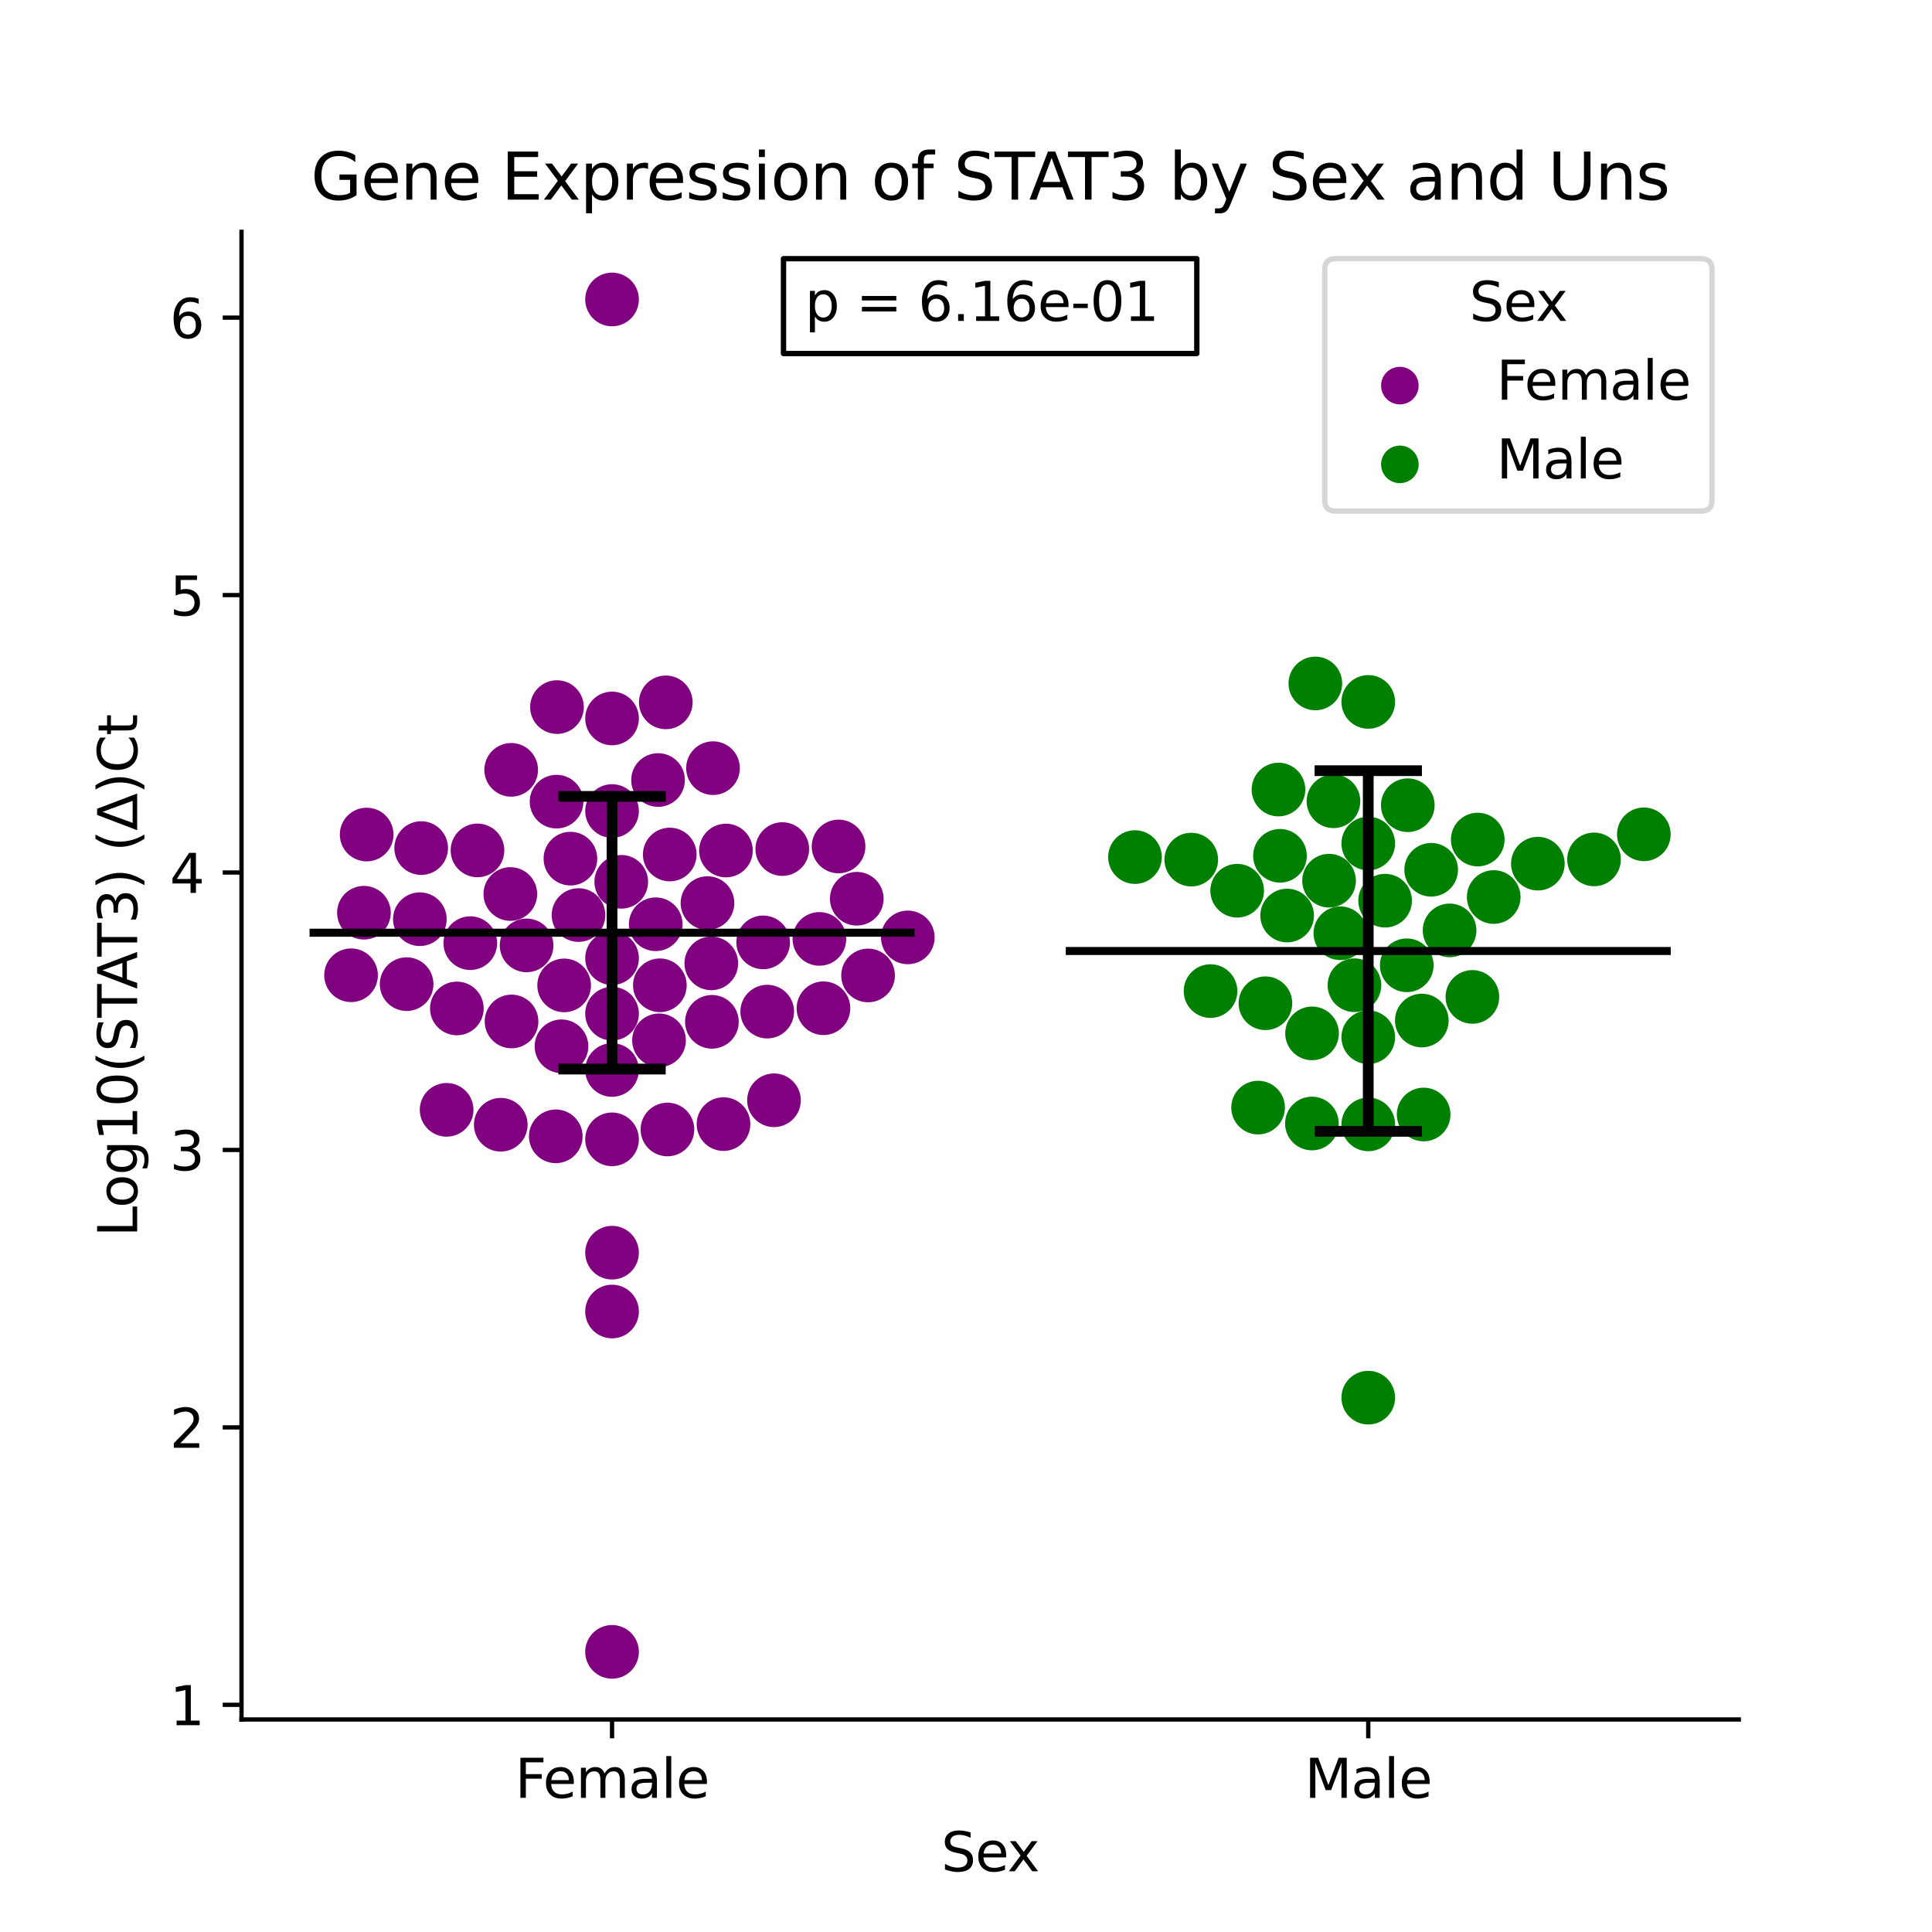 <?xml version="1.0" encoding="utf-8" standalone="no"?>
<!DOCTYPE svg PUBLIC "-//W3C//DTD SVG 1.1//EN"
  "http://www.w3.org/Graphics/SVG/1.1/DTD/svg11.dtd">
<svg xmlns:xlink="http://www.w3.org/1999/xlink" width="360pt" height="360pt" viewBox="0 0 360 360" xmlns="http://www.w3.org/2000/svg" version="1.1">
 <defs>
  <style type="text/css">*{stroke-linejoin: round; stroke-linecap: butt}</style>
 </defs>
 <g id="figure_1">
  <g id="patch_1">
   <path d="M 0 360 
L 360 360 
L 360 0 
L 0 0 
z
" style="fill: #ffffff"/>
  </g>
  <g id="axes_1">
   <g id="patch_2">
    <path d="M 45 320.4 
L 324 320.4 
L 324 43.2 
L 45 43.2 
z
" style="fill: #ffffff"/>
   </g>
   <g id="PathCollection_1">
    <defs>
     <path id="C0_0_5ee979aeec" d="M 0 5 
C 1.326 5 2.598 4.473 3.536 3.536 
C 4.473 2.598 5 1.326 5 -0 
C 5 -1.326 4.473 -2.598 3.536 -3.536 
C 2.598 -4.473 1.326 -5 0 -5 
C -1.326 -5 -2.598 -4.473 -3.536 -3.536 
C -4.473 -2.598 -5 -1.326 -5 0 
C -5 1.326 -4.473 2.598 -3.536 3.536 
C -2.598 4.473 -1.326 5 0 5 
z
"/>
    </defs>
    <g clip-path="url(#p17744380ab)">
     <use xlink:href="#C0_0_5ee979aeec" x="103.784" y="131.754" style="fill: #800080"/>
    </g>
    <g clip-path="url(#p17744380ab)">
     <use xlink:href="#C0_0_5ee979aeec" x="88.97" y="158.461" style="fill: #800080"/>
    </g>
    <g clip-path="url(#p17744380ab)">
     <use xlink:href="#C0_0_5ee979aeec" x="78.235" y="171.281" style="fill: #800080"/>
    </g>
    <g clip-path="url(#p17744380ab)">
     <use xlink:href="#C0_0_5ee979aeec" x="132.654" y="190.403" style="fill: #800080"/>
    </g>
    <g clip-path="url(#p17744380ab)">
     <use xlink:href="#C0_0_5ee979aeec" x="159.645" y="167.467" style="fill: #800080"/>
    </g>
    <g clip-path="url(#p17744380ab)">
     <use xlink:href="#C0_0_5ee979aeec" x="124.799" y="159.226" style="fill: #800080"/>
    </g>
    <g clip-path="url(#p17744380ab)">
     <use xlink:href="#C0_0_5ee979aeec" x="156.254" y="157.726" style="fill: #800080"/>
    </g>
    <g clip-path="url(#p17744380ab)">
     <use xlink:href="#C0_0_5ee979aeec" x="98.123" y="176.16" style="fill: #800080"/>
    </g>
    <g clip-path="url(#p17744380ab)">
     <use xlink:href="#C0_0_5ee979aeec" x="134.814" y="209.462" style="fill: #800080"/>
    </g>
    <g clip-path="url(#p17744380ab)">
     <use xlink:href="#C0_0_5ee979aeec" x="122.182" y="172.222" style="fill: #800080"/>
    </g>
    <g clip-path="url(#p17744380ab)">
     <use xlink:href="#C0_0_5ee979aeec" x="95.092" y="166.586" style="fill: #800080"/>
    </g>
    <g clip-path="url(#p17744380ab)">
     <use xlink:href="#C0_0_5ee979aeec" x="114.045" y="199.377" style="fill: #800080"/>
    </g>
    <g clip-path="url(#p17744380ab)">
     <use xlink:href="#C0_0_5ee979aeec" x="153.441" y="187.873" style="fill: #800080"/>
    </g>
    <g clip-path="url(#p17744380ab)">
     <use xlink:href="#C0_0_5ee979aeec" x="114.045" y="244.383" style="fill: #800080"/>
    </g>
    <g clip-path="url(#p17744380ab)">
     <use xlink:href="#C0_0_5ee979aeec" x="161.752" y="181.762" style="fill: #800080"/>
    </g>
    <g clip-path="url(#p17744380ab)">
     <use xlink:href="#C0_0_5ee979aeec" x="68.32" y="155.504" style="fill: #800080"/>
    </g>
    <g clip-path="url(#p17744380ab)">
     <use xlink:href="#C0_0_5ee979aeec" x="132.54" y="179.507" style="fill: #800080"/>
    </g>
    <g clip-path="url(#p17744380ab)">
     <use xlink:href="#C0_0_5ee979aeec" x="142.962" y="188.5" style="fill: #800080"/>
    </g>
    <g clip-path="url(#p17744380ab)">
     <use xlink:href="#C0_0_5ee979aeec" x="67.812" y="170.073" style="fill: #800080"/>
    </g>
    <g clip-path="url(#p17744380ab)">
     <use xlink:href="#C0_0_5ee979aeec" x="115.759" y="164.312" style="fill: #800080"/>
    </g>
    <g clip-path="url(#p17744380ab)">
     <use xlink:href="#C0_0_5ee979aeec" x="104.624" y="194.962" style="fill: #800080"/>
    </g>
    <g clip-path="url(#p17744380ab)">
     <use xlink:href="#C0_0_5ee979aeec" x="105.119" y="183.617" style="fill: #800080"/>
    </g>
    <g clip-path="url(#p17744380ab)">
     <use xlink:href="#C0_0_5ee979aeec" x="114.045" y="188.882" style="fill: #800080"/>
    </g>
    <g clip-path="url(#p17744380ab)">
     <use xlink:href="#C0_0_5ee979aeec" x="103.706" y="149.377" style="fill: #800080"/>
    </g>
    <g clip-path="url(#p17744380ab)">
     <use xlink:href="#C0_0_5ee979aeec" x="124.063" y="130.875" style="fill: #800080"/>
    </g>
    <g clip-path="url(#p17744380ab)">
     <use xlink:href="#C0_0_5ee979aeec" x="78.48" y="158.028" style="fill: #800080"/>
    </g>
    <g clip-path="url(#p17744380ab)">
     <use xlink:href="#C0_0_5ee979aeec" x="131.83" y="168.275" style="fill: #800080"/>
    </g>
    <g clip-path="url(#p17744380ab)">
     <use xlink:href="#C0_0_5ee979aeec" x="65.413" y="181.726" style="fill: #800080"/>
    </g>
    <g clip-path="url(#p17744380ab)">
     <use xlink:href="#C0_0_5ee979aeec" x="114.045" y="151.121" style="fill: #800080"/>
    </g>
    <g clip-path="url(#p17744380ab)">
     <use xlink:href="#C0_0_5ee979aeec" x="145.767" y="158.212" style="fill: #800080"/>
    </g>
    <g clip-path="url(#p17744380ab)">
     <use xlink:href="#C0_0_5ee979aeec" x="114.045" y="55.8" style="fill: #800080"/>
    </g>
    <g clip-path="url(#p17744380ab)">
     <use xlink:href="#C0_0_5ee979aeec" x="152.683" y="174.953" style="fill: #800080"/>
    </g>
    <g clip-path="url(#p17744380ab)">
     <use xlink:href="#C0_0_5ee979aeec" x="85.13" y="187.909" style="fill: #800080"/>
    </g>
    <g clip-path="url(#p17744380ab)">
     <use xlink:href="#C0_0_5ee979aeec" x="169.158" y="174.673" style="fill: #800080"/>
    </g>
    <g clip-path="url(#p17744380ab)">
     <use xlink:href="#C0_0_5ee979aeec" x="122.957" y="183.594" style="fill: #800080"/>
    </g>
    <g clip-path="url(#p17744380ab)">
     <use xlink:href="#C0_0_5ee979aeec" x="114.045" y="233.421" style="fill: #800080"/>
    </g>
    <g clip-path="url(#p17744380ab)">
     <use xlink:href="#C0_0_5ee979aeec" x="144.221" y="205.019" style="fill: #800080"/>
    </g>
    <g clip-path="url(#p17744380ab)">
     <use xlink:href="#C0_0_5ee979aeec" x="114.045" y="178.543" style="fill: #800080"/>
    </g>
    <g clip-path="url(#p17744380ab)">
     <use xlink:href="#C0_0_5ee979aeec" x="107.796" y="170.507" style="fill: #800080"/>
    </g>
    <g clip-path="url(#p17744380ab)">
     <use xlink:href="#C0_0_5ee979aeec" x="87.632" y="175.744" style="fill: #800080"/>
    </g>
    <g clip-path="url(#p17744380ab)">
     <use xlink:href="#C0_0_5ee979aeec" x="124.367" y="210.464" style="fill: #800080"/>
    </g>
    <g clip-path="url(#p17744380ab)">
     <use xlink:href="#C0_0_5ee979aeec" x="114.045" y="307.8" style="fill: #800080"/>
    </g>
    <g clip-path="url(#p17744380ab)">
     <use xlink:href="#C0_0_5ee979aeec" x="122.798" y="193.854" style="fill: #800080"/>
    </g>
    <g clip-path="url(#p17744380ab)">
     <use xlink:href="#C0_0_5ee979aeec" x="114.045" y="133.873" style="fill: #800080"/>
    </g>
    <g clip-path="url(#p17744380ab)">
     <use xlink:href="#C0_0_5ee979aeec" x="75.768" y="183.381" style="fill: #800080"/>
    </g>
    <g clip-path="url(#p17744380ab)">
     <use xlink:href="#C0_0_5ee979aeec" x="83.222" y="206.803" style="fill: #800080"/>
    </g>
    <g clip-path="url(#p17744380ab)">
     <use xlink:href="#C0_0_5ee979aeec" x="103.562" y="211.739" style="fill: #800080"/>
    </g>
    <g clip-path="url(#p17744380ab)">
     <use xlink:href="#C0_0_5ee979aeec" x="93.31" y="209.577" style="fill: #800080"/>
    </g>
    <g clip-path="url(#p17744380ab)">
     <use xlink:href="#C0_0_5ee979aeec" x="114.045" y="212.299" style="fill: #800080"/>
    </g>
    <g clip-path="url(#p17744380ab)">
     <use xlink:href="#C0_0_5ee979aeec" x="135.27" y="158.484" style="fill: #800080"/>
    </g>
    <g clip-path="url(#p17744380ab)">
     <use xlink:href="#C0_0_5ee979aeec" x="95.316" y="190.335" style="fill: #800080"/>
    </g>
    <g clip-path="url(#p17744380ab)">
     <use xlink:href="#C0_0_5ee979aeec" x="132.858" y="143.134" style="fill: #800080"/>
    </g>
    <g clip-path="url(#p17744380ab)">
     <use xlink:href="#C0_0_5ee979aeec" x="95.25" y="143.449" style="fill: #800080"/>
    </g>
    <g clip-path="url(#p17744380ab)">
     <use xlink:href="#C0_0_5ee979aeec" x="142.205" y="175.599" style="fill: #800080"/>
    </g>
    <g clip-path="url(#p17744380ab)">
     <use xlink:href="#C0_0_5ee979aeec" x="106.289" y="159.993" style="fill: #800080"/>
    </g>
    <g clip-path="url(#p17744380ab)">
     <use xlink:href="#C0_0_5ee979aeec" x="122.619" y="145.347" style="fill: #800080"/>
    </g>
   </g>
   <g id="PathCollection_2">
    <defs>
     <path id="C1_0_ee50f54c33" d="M 0 5 
C 1.326 5 2.598 4.473 3.536 3.536 
C 4.473 2.598 5 1.326 5 -0 
C 5 -1.326 4.473 -2.598 3.536 -3.536 
C 2.598 -4.473 1.326 -5 0 -5 
C -1.326 -5 -2.598 -4.473 -3.536 -3.536 
C -4.473 -2.598 -5 -1.326 -5 0 
C -5 1.326 -4.473 2.598 -3.536 3.536 
C -2.598 4.473 -1.326 5 0 5 
z
"/>
    </defs>
    <g clip-path="url(#p17744380ab)">
     <use xlink:href="#C1_0_ee50f54c33" x="238.226" y="147.12" style="fill: #008000"/>
    </g>
    <g clip-path="url(#p17744380ab)">
     <use xlink:href="#C1_0_ee50f54c33" x="266.678" y="162.069" style="fill: #008000"/>
    </g>
    <g clip-path="url(#p17744380ab)">
     <use xlink:href="#C1_0_ee50f54c33" x="225.565" y="184.675" style="fill: #008000"/>
    </g>
    <g clip-path="url(#p17744380ab)">
     <use xlink:href="#C1_0_ee50f54c33" x="254.955" y="260.432" style="fill: #008000"/>
    </g>
    <g clip-path="url(#p17744380ab)">
     <use xlink:href="#C1_0_ee50f54c33" x="264.932" y="190.161" style="fill: #008000"/>
    </g>
    <g clip-path="url(#p17744380ab)">
     <use xlink:href="#C1_0_ee50f54c33" x="297.024" y="160.137" style="fill: #008000"/>
    </g>
    <g clip-path="url(#p17744380ab)">
     <use xlink:href="#C1_0_ee50f54c33" x="258.096" y="167.83" style="fill: #008000"/>
    </g>
    <g clip-path="url(#p17744380ab)">
     <use xlink:href="#C1_0_ee50f54c33" x="274.359" y="185.758" style="fill: #008000"/>
    </g>
    <g clip-path="url(#p17744380ab)">
     <use xlink:href="#C1_0_ee50f54c33" x="262.13" y="179.866" style="fill: #008000"/>
    </g>
    <g clip-path="url(#p17744380ab)">
     <use xlink:href="#C1_0_ee50f54c33" x="278.33" y="167.145" style="fill: #008000"/>
    </g>
    <g clip-path="url(#p17744380ab)">
     <use xlink:href="#C1_0_ee50f54c33" x="244.482" y="192.555" style="fill: #008000"/>
    </g>
    <g clip-path="url(#p17744380ab)">
     <use xlink:href="#C1_0_ee50f54c33" x="247.653" y="164.102" style="fill: #008000"/>
    </g>
    <g clip-path="url(#p17744380ab)">
     <use xlink:href="#C1_0_ee50f54c33" x="254.955" y="157.172" style="fill: #008000"/>
    </g>
    <g clip-path="url(#p17744380ab)">
     <use xlink:href="#C1_0_ee50f54c33" x="275.356" y="156.439" style="fill: #008000"/>
    </g>
    <g clip-path="url(#p17744380ab)">
     <use xlink:href="#C1_0_ee50f54c33" x="254.955" y="209.515" style="fill: #008000"/>
    </g>
    <g clip-path="url(#p17744380ab)">
     <use xlink:href="#C1_0_ee50f54c33" x="221.974" y="160.176" style="fill: #008000"/>
    </g>
    <g clip-path="url(#p17744380ab)">
     <use xlink:href="#C1_0_ee50f54c33" x="230.53" y="165.973" style="fill: #008000"/>
    </g>
    <g clip-path="url(#p17744380ab)">
     <use xlink:href="#C1_0_ee50f54c33" x="262.319" y="150.044" style="fill: #008000"/>
    </g>
    <g clip-path="url(#p17744380ab)">
     <use xlink:href="#C1_0_ee50f54c33" x="239.841" y="170.594" style="fill: #008000"/>
    </g>
    <g clip-path="url(#p17744380ab)">
     <use xlink:href="#C1_0_ee50f54c33" x="270.11" y="173.368" style="fill: #008000"/>
    </g>
    <g clip-path="url(#p17744380ab)">
     <use xlink:href="#C1_0_ee50f54c33" x="306.307" y="155.464" style="fill: #008000"/>
    </g>
    <g clip-path="url(#p17744380ab)">
     <use xlink:href="#C1_0_ee50f54c33" x="286.557" y="160.931" style="fill: #008000"/>
    </g>
    <g clip-path="url(#p17744380ab)">
     <use xlink:href="#C1_0_ee50f54c33" x="254.955" y="130.794" style="fill: #008000"/>
    </g>
    <g clip-path="url(#p17744380ab)">
     <use xlink:href="#C1_0_ee50f54c33" x="244.456" y="209.349" style="fill: #008000"/>
    </g>
    <g clip-path="url(#p17744380ab)">
     <use xlink:href="#C1_0_ee50f54c33" x="254.955" y="193.276" style="fill: #008000"/>
    </g>
    <g clip-path="url(#p17744380ab)">
     <use xlink:href="#C1_0_ee50f54c33" x="245.096" y="127.353" style="fill: #008000"/>
    </g>
    <g clip-path="url(#p17744380ab)">
     <use xlink:href="#C1_0_ee50f54c33" x="249.751" y="173.9" style="fill: #008000"/>
    </g>
    <g clip-path="url(#p17744380ab)">
     <use xlink:href="#C1_0_ee50f54c33" x="238.503" y="159.466" style="fill: #008000"/>
    </g>
    <g clip-path="url(#p17744380ab)">
     <use xlink:href="#C1_0_ee50f54c33" x="265.275" y="207.671" style="fill: #008000"/>
    </g>
    <g clip-path="url(#p17744380ab)">
     <use xlink:href="#C1_0_ee50f54c33" x="234.428" y="206.383" style="fill: #008000"/>
    </g>
    <g clip-path="url(#p17744380ab)">
     <use xlink:href="#C1_0_ee50f54c33" x="248.472" y="149.305" style="fill: #008000"/>
    </g>
    <g clip-path="url(#p17744380ab)">
     <use xlink:href="#C1_0_ee50f54c33" x="235.791" y="186.942" style="fill: #008000"/>
    </g>
    <g clip-path="url(#p17744380ab)">
     <use xlink:href="#C1_0_ee50f54c33" x="252.381" y="183.581" style="fill: #008000"/>
    </g>
    <g clip-path="url(#p17744380ab)">
     <use xlink:href="#C1_0_ee50f54c33" x="211.486" y="159.706" style="fill: #008000"/>
    </g>
   </g>
   <g id="PathCollection_3"/>
   <g id="PathCollection_4"/>
   <g id="matplotlib.axis_1">
    <g id="xtick_1">
     <g id="line2d_1">
      <defs>
       <path id="mac8f698a21" d="M 0 0 
L 0 3.5 
" style="stroke: #000000; stroke-width: 0.8"/>
      </defs>
      <g>
       <use xlink:href="#mac8f698a21" x="114.045" y="320.4" style="stroke: #000000; stroke-width: 0.8"/>
      </g>
     </g>
     <g id="text_1">
      <!-- Female -->
      <g transform="translate(95.968 334.998) scale(0.1 -0.1)">
       <defs>
        <path id="DejaVuSans-46" d="M 628 4666 
L 3309 4666 
L 3309 4134 
L 1259 4134 
L 1259 2759 
L 3109 2759 
L 3109 2228 
L 1259 2228 
L 1259 0 
L 628 0 
L 628 4666 
z
" transform="scale(0.016)"/>
        <path id="DejaVuSans-65" d="M 3597 1894 
L 3597 1613 
L 953 1613 
Q 991 1019 1311 708 
Q 1631 397 2203 397 
Q 2534 397 2845 478 
Q 3156 559 3463 722 
L 3463 178 
Q 3153 47 2828 -22 
Q 2503 -91 2169 -91 
Q 1331 -91 842 396 
Q 353 884 353 1716 
Q 353 2575 817 3079 
Q 1281 3584 2069 3584 
Q 2775 3584 3186 3129 
Q 3597 2675 3597 1894 
z
M 3022 2063 
Q 3016 2534 2758 2815 
Q 2500 3097 2075 3097 
Q 1594 3097 1305 2825 
Q 1016 2553 972 2059 
L 3022 2063 
z
" transform="scale(0.016)"/>
        <path id="DejaVuSans-6d" d="M 3328 2828 
Q 3544 3216 3844 3400 
Q 4144 3584 4550 3584 
Q 5097 3584 5394 3201 
Q 5691 2819 5691 2113 
L 5691 0 
L 5113 0 
L 5113 2094 
Q 5113 2597 4934 2840 
Q 4756 3084 4391 3084 
Q 3944 3084 3684 2787 
Q 3425 2491 3425 1978 
L 3425 0 
L 2847 0 
L 2847 2094 
Q 2847 2600 2669 2842 
Q 2491 3084 2119 3084 
Q 1678 3084 1418 2786 
Q 1159 2488 1159 1978 
L 1159 0 
L 581 0 
L 581 3500 
L 1159 3500 
L 1159 2956 
Q 1356 3278 1631 3431 
Q 1906 3584 2284 3584 
Q 2666 3584 2933 3390 
Q 3200 3197 3328 2828 
z
" transform="scale(0.016)"/>
        <path id="DejaVuSans-61" d="M 2194 1759 
Q 1497 1759 1228 1600 
Q 959 1441 959 1056 
Q 959 750 1161 570 
Q 1363 391 1709 391 
Q 2188 391 2477 730 
Q 2766 1069 2766 1631 
L 2766 1759 
L 2194 1759 
z
M 3341 1997 
L 3341 0 
L 2766 0 
L 2766 531 
Q 2569 213 2275 61 
Q 1981 -91 1556 -91 
Q 1019 -91 701 211 
Q 384 513 384 1019 
Q 384 1609 779 1909 
Q 1175 2209 1959 2209 
L 2766 2209 
L 2766 2266 
Q 2766 2663 2505 2880 
Q 2244 3097 1772 3097 
Q 1472 3097 1187 3025 
Q 903 2953 641 2809 
L 641 3341 
Q 956 3463 1253 3523 
Q 1550 3584 1831 3584 
Q 2591 3584 2966 3190 
Q 3341 2797 3341 1997 
z
" transform="scale(0.016)"/>
        <path id="DejaVuSans-6c" d="M 603 4863 
L 1178 4863 
L 1178 0 
L 603 0 
L 603 4863 
z
" transform="scale(0.016)"/>
       </defs>
       <use xlink:href="#DejaVuSans-46"/>
       <use xlink:href="#DejaVuSans-65" x="52.02"/>
       <use xlink:href="#DejaVuSans-6d" x="113.543"/>
       <use xlink:href="#DejaVuSans-61" x="210.955"/>
       <use xlink:href="#DejaVuSans-6c" x="272.234"/>
       <use xlink:href="#DejaVuSans-65" x="300.018"/>
      </g>
     </g>
    </g>
    <g id="xtick_2">
     <g id="line2d_2">
      <g>
       <use xlink:href="#mac8f698a21" x="254.955" y="320.4" style="stroke: #000000; stroke-width: 0.8"/>
      </g>
     </g>
     <g id="text_2">
      <!-- Male -->
      <g transform="translate(243.111 334.998) scale(0.1 -0.1)">
       <defs>
        <path id="DejaVuSans-4d" d="M 628 4666 
L 1569 4666 
L 2759 1491 
L 3956 4666 
L 4897 4666 
L 4897 0 
L 4281 0 
L 4281 4097 
L 3078 897 
L 2444 897 
L 1241 4097 
L 1241 0 
L 628 0 
L 628 4666 
z
" transform="scale(0.016)"/>
       </defs>
       <use xlink:href="#DejaVuSans-4d"/>
       <use xlink:href="#DejaVuSans-61" x="86.279"/>
       <use xlink:href="#DejaVuSans-6c" x="147.559"/>
       <use xlink:href="#DejaVuSans-65" x="175.342"/>
      </g>
     </g>
    </g>
    <g id="text_3">
     <!-- Sex -->
     <g transform="translate(175.377 348.677) scale(0.1 -0.1)">
      <defs>
       <path id="DejaVuSans-53" d="M 3425 4513 
L 3425 3897 
Q 3066 4069 2747 4153 
Q 2428 4238 2131 4238 
Q 1616 4238 1336 4038 
Q 1056 3838 1056 3469 
Q 1056 3159 1242 3001 
Q 1428 2844 1947 2747 
L 2328 2669 
Q 3034 2534 3370 2195 
Q 3706 1856 3706 1288 
Q 3706 609 3251 259 
Q 2797 -91 1919 -91 
Q 1588 -91 1214 -16 
Q 841 59 441 206 
L 441 856 
Q 825 641 1194 531 
Q 1563 422 1919 422 
Q 2459 422 2753 634 
Q 3047 847 3047 1241 
Q 3047 1584 2836 1778 
Q 2625 1972 2144 2069 
L 1759 2144 
Q 1053 2284 737 2584 
Q 422 2884 422 3419 
Q 422 4038 858 4394 
Q 1294 4750 2059 4750 
Q 2388 4750 2728 4690 
Q 3069 4631 3425 4513 
z
" transform="scale(0.016)"/>
       <path id="DejaVuSans-78" d="M 3513 3500 
L 2247 1797 
L 3578 0 
L 2900 0 
L 1881 1375 
L 863 0 
L 184 0 
L 1544 1831 
L 300 3500 
L 978 3500 
L 1906 2253 
L 2834 3500 
L 3513 3500 
z
" transform="scale(0.016)"/>
      </defs>
      <use xlink:href="#DejaVuSans-53"/>
      <use xlink:href="#DejaVuSans-65" x="63.477"/>
      <use xlink:href="#DejaVuSans-78" x="123.25"/>
     </g>
    </g>
   </g>
   <g id="matplotlib.axis_2">
    <g id="ytick_1">
     <g id="line2d_3">
      <defs>
       <path id="ma47c1d581d" d="M 0 0 
L -3.5 0 
" style="stroke: #000000; stroke-width: 0.8"/>
      </defs>
      <g>
       <use xlink:href="#ma47c1d581d" x="45" y="317.666" style="stroke: #000000; stroke-width: 0.8"/>
      </g>
     </g>
     <g id="text_4">
      <!-- 1 -->
      <g transform="translate(31.637 321.465) scale(0.1 -0.1)">
       <defs>
        <path id="DejaVuSans-31" d="M 794 531 
L 1825 531 
L 1825 4091 
L 703 3866 
L 703 4441 
L 1819 4666 
L 2450 4666 
L 2450 531 
L 3481 531 
L 3481 0 
L 794 0 
L 794 531 
z
" transform="scale(0.016)"/>
       </defs>
       <use xlink:href="#DejaVuSans-31"/>
      </g>
     </g>
    </g>
    <g id="ytick_2">
     <g id="line2d_4">
      <g>
       <use xlink:href="#ma47c1d581d" x="45" y="265.971" style="stroke: #000000; stroke-width: 0.8"/>
      </g>
     </g>
     <g id="text_5">
      <!-- 2 -->
      <g transform="translate(31.637 269.771) scale(0.1 -0.1)">
       <defs>
        <path id="DejaVuSans-32" d="M 1228 531 
L 3431 531 
L 3431 0 
L 469 0 
L 469 531 
Q 828 903 1448 1529 
Q 2069 2156 2228 2338 
Q 2531 2678 2651 2914 
Q 2772 3150 2772 3378 
Q 2772 3750 2511 3984 
Q 2250 4219 1831 4219 
Q 1534 4219 1204 4116 
Q 875 4013 500 3803 
L 500 4441 
Q 881 4594 1212 4672 
Q 1544 4750 1819 4750 
Q 2544 4750 2975 4387 
Q 3406 4025 3406 3419 
Q 3406 3131 3298 2873 
Q 3191 2616 2906 2266 
Q 2828 2175 2409 1742 
Q 1991 1309 1228 531 
z
" transform="scale(0.016)"/>
       </defs>
       <use xlink:href="#DejaVuSans-32"/>
      </g>
     </g>
    </g>
    <g id="ytick_3">
     <g id="line2d_5">
      <g>
       <use xlink:href="#ma47c1d581d" x="45" y="214.276" style="stroke: #000000; stroke-width: 0.8"/>
      </g>
     </g>
     <g id="text_6">
      <!-- 3 -->
      <g transform="translate(31.637 218.076) scale(0.1 -0.1)">
       <defs>
        <path id="DejaVuSans-33" d="M 2597 2516 
Q 3050 2419 3304 2112 
Q 3559 1806 3559 1356 
Q 3559 666 3084 287 
Q 2609 -91 1734 -91 
Q 1441 -91 1130 -33 
Q 819 25 488 141 
L 488 750 
Q 750 597 1062 519 
Q 1375 441 1716 441 
Q 2309 441 2620 675 
Q 2931 909 2931 1356 
Q 2931 1769 2642 2001 
Q 2353 2234 1838 2234 
L 1294 2234 
L 1294 2753 
L 1863 2753 
Q 2328 2753 2575 2939 
Q 2822 3125 2822 3475 
Q 2822 3834 2567 4026 
Q 2313 4219 1838 4219 
Q 1578 4219 1281 4162 
Q 984 4106 628 3988 
L 628 4550 
Q 988 4650 1302 4700 
Q 1616 4750 1894 4750 
Q 2613 4750 3031 4423 
Q 3450 4097 3450 3541 
Q 3450 3153 3228 2886 
Q 3006 2619 2597 2516 
z
" transform="scale(0.016)"/>
       </defs>
       <use xlink:href="#DejaVuSans-33"/>
      </g>
     </g>
    </g>
    <g id="ytick_4">
     <g id="line2d_6">
      <g>
       <use xlink:href="#ma47c1d581d" x="45" y="162.582" style="stroke: #000000; stroke-width: 0.8"/>
      </g>
     </g>
     <g id="text_7">
      <!-- 4 -->
      <g transform="translate(31.637 166.381) scale(0.1 -0.1)">
       <defs>
        <path id="DejaVuSans-34" d="M 2419 4116 
L 825 1625 
L 2419 1625 
L 2419 4116 
z
M 2253 4666 
L 3047 4666 
L 3047 1625 
L 3713 1625 
L 3713 1100 
L 3047 1100 
L 3047 0 
L 2419 0 
L 2419 1100 
L 313 1100 
L 313 1709 
L 2253 4666 
z
" transform="scale(0.016)"/>
       </defs>
       <use xlink:href="#DejaVuSans-34"/>
      </g>
     </g>
    </g>
    <g id="ytick_5">
     <g id="line2d_7">
      <g>
       <use xlink:href="#ma47c1d581d" x="45" y="110.887" style="stroke: #000000; stroke-width: 0.8"/>
      </g>
     </g>
     <g id="text_8">
      <!-- 5 -->
      <g transform="translate(31.637 114.686) scale(0.1 -0.1)">
       <defs>
        <path id="DejaVuSans-35" d="M 691 4666 
L 3169 4666 
L 3169 4134 
L 1269 4134 
L 1269 2991 
Q 1406 3038 1543 3061 
Q 1681 3084 1819 3084 
Q 2600 3084 3056 2656 
Q 3513 2228 3513 1497 
Q 3513 744 3044 326 
Q 2575 -91 1722 -91 
Q 1428 -91 1123 -41 
Q 819 9 494 109 
L 494 744 
Q 775 591 1075 516 
Q 1375 441 1709 441 
Q 2250 441 2565 725 
Q 2881 1009 2881 1497 
Q 2881 1984 2565 2268 
Q 2250 2553 1709 2553 
Q 1456 2553 1204 2497 
Q 953 2441 691 2322 
L 691 4666 
z
" transform="scale(0.016)"/>
       </defs>
       <use xlink:href="#DejaVuSans-35"/>
      </g>
     </g>
    </g>
    <g id="ytick_6">
     <g id="line2d_8">
      <g>
       <use xlink:href="#ma47c1d581d" x="45" y="59.192" style="stroke: #000000; stroke-width: 0.8"/>
      </g>
     </g>
     <g id="text_9">
      <!-- 6 -->
      <g transform="translate(31.637 62.991) scale(0.1 -0.1)">
       <defs>
        <path id="DejaVuSans-36" d="M 2113 2584 
Q 1688 2584 1439 2293 
Q 1191 2003 1191 1497 
Q 1191 994 1439 701 
Q 1688 409 2113 409 
Q 2538 409 2786 701 
Q 3034 994 3034 1497 
Q 3034 2003 2786 2293 
Q 2538 2584 2113 2584 
z
M 3366 4563 
L 3366 3988 
Q 3128 4100 2886 4159 
Q 2644 4219 2406 4219 
Q 1781 4219 1451 3797 
Q 1122 3375 1075 2522 
Q 1259 2794 1537 2939 
Q 1816 3084 2150 3084 
Q 2853 3084 3261 2657 
Q 3669 2231 3669 1497 
Q 3669 778 3244 343 
Q 2819 -91 2113 -91 
Q 1303 -91 875 529 
Q 447 1150 447 2328 
Q 447 3434 972 4092 
Q 1497 4750 2381 4750 
Q 2619 4750 2861 4703 
Q 3103 4656 3366 4563 
z
" transform="scale(0.016)"/>
       </defs>
       <use xlink:href="#DejaVuSans-36"/>
      </g>
     </g>
    </g>
    <g id="text_10">
     <!-- Log10(STAT3) (Δ)Ct -->
     <g transform="translate(25.558 230.467) rotate(-90) scale(0.1 -0.1)">
      <defs>
       <path id="DejaVuSans-4c" d="M 628 4666 
L 1259 4666 
L 1259 531 
L 3531 531 
L 3531 0 
L 628 0 
L 628 4666 
z
" transform="scale(0.016)"/>
       <path id="DejaVuSans-6f" d="M 1959 3097 
Q 1497 3097 1228 2736 
Q 959 2375 959 1747 
Q 959 1119 1226 758 
Q 1494 397 1959 397 
Q 2419 397 2687 759 
Q 2956 1122 2956 1747 
Q 2956 2369 2687 2733 
Q 2419 3097 1959 3097 
z
M 1959 3584 
Q 2709 3584 3137 3096 
Q 3566 2609 3566 1747 
Q 3566 888 3137 398 
Q 2709 -91 1959 -91 
Q 1206 -91 779 398 
Q 353 888 353 1747 
Q 353 2609 779 3096 
Q 1206 3584 1959 3584 
z
" transform="scale(0.016)"/>
       <path id="DejaVuSans-67" d="M 2906 1791 
Q 2906 2416 2648 2759 
Q 2391 3103 1925 3103 
Q 1463 3103 1205 2759 
Q 947 2416 947 1791 
Q 947 1169 1205 825 
Q 1463 481 1925 481 
Q 2391 481 2648 825 
Q 2906 1169 2906 1791 
z
M 3481 434 
Q 3481 -459 3084 -895 
Q 2688 -1331 1869 -1331 
Q 1566 -1331 1297 -1286 
Q 1028 -1241 775 -1147 
L 775 -588 
Q 1028 -725 1275 -790 
Q 1522 -856 1778 -856 
Q 2344 -856 2625 -561 
Q 2906 -266 2906 331 
L 2906 616 
Q 2728 306 2450 153 
Q 2172 0 1784 0 
Q 1141 0 747 490 
Q 353 981 353 1791 
Q 353 2603 747 3093 
Q 1141 3584 1784 3584 
Q 2172 3584 2450 3431 
Q 2728 3278 2906 2969 
L 2906 3500 
L 3481 3500 
L 3481 434 
z
" transform="scale(0.016)"/>
       <path id="DejaVuSans-30" d="M 2034 4250 
Q 1547 4250 1301 3770 
Q 1056 3291 1056 2328 
Q 1056 1369 1301 889 
Q 1547 409 2034 409 
Q 2525 409 2770 889 
Q 3016 1369 3016 2328 
Q 3016 3291 2770 3770 
Q 2525 4250 2034 4250 
z
M 2034 4750 
Q 2819 4750 3233 4129 
Q 3647 3509 3647 2328 
Q 3647 1150 3233 529 
Q 2819 -91 2034 -91 
Q 1250 -91 836 529 
Q 422 1150 422 2328 
Q 422 3509 836 4129 
Q 1250 4750 2034 4750 
z
" transform="scale(0.016)"/>
       <path id="DejaVuSans-28" d="M 1984 4856 
Q 1566 4138 1362 3434 
Q 1159 2731 1159 2009 
Q 1159 1288 1364 580 
Q 1569 -128 1984 -844 
L 1484 -844 
Q 1016 -109 783 600 
Q 550 1309 550 2009 
Q 550 2706 781 3412 
Q 1013 4119 1484 4856 
L 1984 4856 
z
" transform="scale(0.016)"/>
       <path id="DejaVuSans-54" d="M -19 4666 
L 3928 4666 
L 3928 4134 
L 2272 4134 
L 2272 0 
L 1638 0 
L 1638 4134 
L -19 4134 
L -19 4666 
z
" transform="scale(0.016)"/>
       <path id="DejaVuSans-41" d="M 2188 4044 
L 1331 1722 
L 3047 1722 
L 2188 4044 
z
M 1831 4666 
L 2547 4666 
L 4325 0 
L 3669 0 
L 3244 1197 
L 1141 1197 
L 716 0 
L 50 0 
L 1831 4666 
z
" transform="scale(0.016)"/>
       <path id="DejaVuSans-29" d="M 513 4856 
L 1013 4856 
Q 1481 4119 1714 3412 
Q 1947 2706 1947 2009 
Q 1947 1309 1714 600 
Q 1481 -109 1013 -844 
L 513 -844 
Q 928 -128 1133 580 
Q 1338 1288 1338 2009 
Q 1338 2731 1133 3434 
Q 928 4138 513 4856 
z
" transform="scale(0.016)"/>
       <path id="DejaVuSans-20" transform="scale(0.016)"/>
       <path id="DejaVuSans-394" d="M 2188 4044 
L 906 525 
L 3472 525 
L 2188 4044 
z
M 50 0 
L 1831 4666 
L 2547 4666 
L 4325 0 
L 50 0 
z
" transform="scale(0.016)"/>
       <path id="DejaVuSans-43" d="M 4122 4306 
L 4122 3641 
Q 3803 3938 3442 4084 
Q 3081 4231 2675 4231 
Q 1875 4231 1450 3742 
Q 1025 3253 1025 2328 
Q 1025 1406 1450 917 
Q 1875 428 2675 428 
Q 3081 428 3442 575 
Q 3803 722 4122 1019 
L 4122 359 
Q 3791 134 3420 21 
Q 3050 -91 2638 -91 
Q 1578 -91 968 557 
Q 359 1206 359 2328 
Q 359 3453 968 4101 
Q 1578 4750 2638 4750 
Q 3056 4750 3426 4639 
Q 3797 4528 4122 4306 
z
" transform="scale(0.016)"/>
       <path id="DejaVuSans-74" d="M 1172 4494 
L 1172 3500 
L 2356 3500 
L 2356 3053 
L 1172 3053 
L 1172 1153 
Q 1172 725 1289 603 
Q 1406 481 1766 481 
L 2356 481 
L 2356 0 
L 1766 0 
Q 1100 0 847 248 
Q 594 497 594 1153 
L 594 3053 
L 172 3053 
L 172 3500 
L 594 3500 
L 594 4494 
L 1172 4494 
z
" transform="scale(0.016)"/>
      </defs>
      <use xlink:href="#DejaVuSans-4c"/>
      <use xlink:href="#DejaVuSans-6f" x="53.963"/>
      <use xlink:href="#DejaVuSans-67" x="115.145"/>
      <use xlink:href="#DejaVuSans-31" x="178.621"/>
      <use xlink:href="#DejaVuSans-30" x="242.244"/>
      <use xlink:href="#DejaVuSans-28" x="305.867"/>
      <use xlink:href="#DejaVuSans-53" x="344.881"/>
      <use xlink:href="#DejaVuSans-54" x="408.357"/>
      <use xlink:href="#DejaVuSans-41" x="461.691"/>
      <use xlink:href="#DejaVuSans-54" x="522.35"/>
      <use xlink:href="#DejaVuSans-33" x="583.434"/>
      <use xlink:href="#DejaVuSans-29" x="647.057"/>
      <use xlink:href="#DejaVuSans-20" x="686.07"/>
      <use xlink:href="#DejaVuSans-28" x="717.857"/>
      <use xlink:href="#DejaVuSans-394" x="756.871"/>
      <use xlink:href="#DejaVuSans-29" x="825.279"/>
      <use xlink:href="#DejaVuSans-43" x="864.293"/>
      <use xlink:href="#DejaVuSans-74" x="934.117"/>
     </g>
    </g>
   </g>
   <g id="LineCollection_1">
    <path d="M 114.045 199.205 
L 114.045 148.398 
" clip-path="url(#p17744380ab)" style="fill: none; stroke: #000000; stroke-width: 2"/>
   </g>
   <g id="line2d_9">
    <defs>
     <path id="m317b801387" d="M 10 0 
L -10 -0 
" style="stroke: #000000; stroke-width: 2"/>
    </defs>
    <g clip-path="url(#p17744380ab)">
     <use xlink:href="#m317b801387" x="114.045" y="199.205" style="stroke: #000000; stroke-width: 2"/>
    </g>
   </g>
   <g id="line2d_10">
    <g clip-path="url(#p17744380ab)">
     <use xlink:href="#m317b801387" x="114.045" y="148.398" style="stroke: #000000; stroke-width: 2"/>
    </g>
   </g>
   <g id="LineCollection_2">
    <path d="M 254.955 210.802 
L 254.955 143.606 
" clip-path="url(#p17744380ab)" style="fill: none; stroke: #000000; stroke-width: 2"/>
   </g>
   <g id="line2d_11">
    <g clip-path="url(#p17744380ab)">
     <use xlink:href="#m317b801387" x="254.955" y="210.802" style="stroke: #000000; stroke-width: 2"/>
    </g>
   </g>
   <g id="line2d_12">
    <g clip-path="url(#p17744380ab)">
     <use xlink:href="#m317b801387" x="254.955" y="143.606" style="stroke: #000000; stroke-width: 2"/>
    </g>
   </g>
   <g id="LineCollection_3">
    <path d="M 57.682 173.802 
L 170.409 173.802 
" clip-path="url(#p17744380ab)" style="fill: none; stroke: #000000; stroke-width: 1.5"/>
   </g>
   <g id="LineCollection_4">
    <path d="M 198.591 177.204 
L 311.318 177.204 
" clip-path="url(#p17744380ab)" style="fill: none; stroke: #000000; stroke-width: 1.5"/>
   </g>
   <g id="patch_3">
    <path d="M 45 320.4 
L 45 43.2 
" style="fill: none; stroke: #000000; stroke-width: 0.8; stroke-linejoin: miter; stroke-linecap: square"/>
   </g>
   <g id="patch_4">
    <path d="M 45 320.4 
L 324 320.4 
" style="fill: none; stroke: #000000; stroke-width: 0.8; stroke-linejoin: miter; stroke-linecap: square"/>
   </g>
   <g id="text_11">
    <!-- Gene Expression of STAT3 by Sex and Uns -->
    <g transform="translate(57.921 37.2) scale(0.12 -0.12)">
     <defs>
      <path id="DejaVuSans-47" d="M 3809 666 
L 3809 1919 
L 2778 1919 
L 2778 2438 
L 4434 2438 
L 4434 434 
Q 4069 175 3628 42 
Q 3188 -91 2688 -91 
Q 1594 -91 976 548 
Q 359 1188 359 2328 
Q 359 3472 976 4111 
Q 1594 4750 2688 4750 
Q 3144 4750 3555 4637 
Q 3966 4525 4313 4306 
L 4313 3634 
Q 3963 3931 3569 4081 
Q 3175 4231 2741 4231 
Q 1884 4231 1454 3753 
Q 1025 3275 1025 2328 
Q 1025 1384 1454 906 
Q 1884 428 2741 428 
Q 3075 428 3337 486 
Q 3600 544 3809 666 
z
" transform="scale(0.016)"/>
      <path id="DejaVuSans-6e" d="M 3513 2113 
L 3513 0 
L 2938 0 
L 2938 2094 
Q 2938 2591 2744 2837 
Q 2550 3084 2163 3084 
Q 1697 3084 1428 2787 
Q 1159 2491 1159 1978 
L 1159 0 
L 581 0 
L 581 3500 
L 1159 3500 
L 1159 2956 
Q 1366 3272 1645 3428 
Q 1925 3584 2291 3584 
Q 2894 3584 3203 3211 
Q 3513 2838 3513 2113 
z
" transform="scale(0.016)"/>
      <path id="DejaVuSans-45" d="M 628 4666 
L 3578 4666 
L 3578 4134 
L 1259 4134 
L 1259 2753 
L 3481 2753 
L 3481 2222 
L 1259 2222 
L 1259 531 
L 3634 531 
L 3634 0 
L 628 0 
L 628 4666 
z
" transform="scale(0.016)"/>
      <path id="DejaVuSans-70" d="M 1159 525 
L 1159 -1331 
L 581 -1331 
L 581 3500 
L 1159 3500 
L 1159 2969 
Q 1341 3281 1617 3432 
Q 1894 3584 2278 3584 
Q 2916 3584 3314 3078 
Q 3713 2572 3713 1747 
Q 3713 922 3314 415 
Q 2916 -91 2278 -91 
Q 1894 -91 1617 61 
Q 1341 213 1159 525 
z
M 3116 1747 
Q 3116 2381 2855 2742 
Q 2594 3103 2138 3103 
Q 1681 3103 1420 2742 
Q 1159 2381 1159 1747 
Q 1159 1113 1420 752 
Q 1681 391 2138 391 
Q 2594 391 2855 752 
Q 3116 1113 3116 1747 
z
" transform="scale(0.016)"/>
      <path id="DejaVuSans-72" d="M 2631 2963 
Q 2534 3019 2420 3045 
Q 2306 3072 2169 3072 
Q 1681 3072 1420 2755 
Q 1159 2438 1159 1844 
L 1159 0 
L 581 0 
L 581 3500 
L 1159 3500 
L 1159 2956 
Q 1341 3275 1631 3429 
Q 1922 3584 2338 3584 
Q 2397 3584 2469 3576 
Q 2541 3569 2628 3553 
L 2631 2963 
z
" transform="scale(0.016)"/>
      <path id="DejaVuSans-73" d="M 2834 3397 
L 2834 2853 
Q 2591 2978 2328 3040 
Q 2066 3103 1784 3103 
Q 1356 3103 1142 2972 
Q 928 2841 928 2578 
Q 928 2378 1081 2264 
Q 1234 2150 1697 2047 
L 1894 2003 
Q 2506 1872 2764 1633 
Q 3022 1394 3022 966 
Q 3022 478 2636 193 
Q 2250 -91 1575 -91 
Q 1294 -91 989 -36 
Q 684 19 347 128 
L 347 722 
Q 666 556 975 473 
Q 1284 391 1588 391 
Q 1994 391 2212 530 
Q 2431 669 2431 922 
Q 2431 1156 2273 1281 
Q 2116 1406 1581 1522 
L 1381 1569 
Q 847 1681 609 1914 
Q 372 2147 372 2553 
Q 372 3047 722 3315 
Q 1072 3584 1716 3584 
Q 2034 3584 2315 3537 
Q 2597 3491 2834 3397 
z
" transform="scale(0.016)"/>
      <path id="DejaVuSans-69" d="M 603 3500 
L 1178 3500 
L 1178 0 
L 603 0 
L 603 3500 
z
M 603 4863 
L 1178 4863 
L 1178 4134 
L 603 4134 
L 603 4863 
z
" transform="scale(0.016)"/>
      <path id="DejaVuSans-66" d="M 2375 4863 
L 2375 4384 
L 1825 4384 
Q 1516 4384 1395 4259 
Q 1275 4134 1275 3809 
L 1275 3500 
L 2222 3500 
L 2222 3053 
L 1275 3053 
L 1275 0 
L 697 0 
L 697 3053 
L 147 3053 
L 147 3500 
L 697 3500 
L 697 3744 
Q 697 4328 969 4595 
Q 1241 4863 1831 4863 
L 2375 4863 
z
" transform="scale(0.016)"/>
      <path id="DejaVuSans-62" d="M 3116 1747 
Q 3116 2381 2855 2742 
Q 2594 3103 2138 3103 
Q 1681 3103 1420 2742 
Q 1159 2381 1159 1747 
Q 1159 1113 1420 752 
Q 1681 391 2138 391 
Q 2594 391 2855 752 
Q 3116 1113 3116 1747 
z
M 1159 2969 
Q 1341 3281 1617 3432 
Q 1894 3584 2278 3584 
Q 2916 3584 3314 3078 
Q 3713 2572 3713 1747 
Q 3713 922 3314 415 
Q 2916 -91 2278 -91 
Q 1894 -91 1617 61 
Q 1341 213 1159 525 
L 1159 0 
L 581 0 
L 581 4863 
L 1159 4863 
L 1159 2969 
z
" transform="scale(0.016)"/>
      <path id="DejaVuSans-79" d="M 2059 -325 
Q 1816 -950 1584 -1140 
Q 1353 -1331 966 -1331 
L 506 -1331 
L 506 -850 
L 844 -850 
Q 1081 -850 1212 -737 
Q 1344 -625 1503 -206 
L 1606 56 
L 191 3500 
L 800 3500 
L 1894 763 
L 2988 3500 
L 3597 3500 
L 2059 -325 
z
" transform="scale(0.016)"/>
      <path id="DejaVuSans-64" d="M 2906 2969 
L 2906 4863 
L 3481 4863 
L 3481 0 
L 2906 0 
L 2906 525 
Q 2725 213 2448 61 
Q 2172 -91 1784 -91 
Q 1150 -91 751 415 
Q 353 922 353 1747 
Q 353 2572 751 3078 
Q 1150 3584 1784 3584 
Q 2172 3584 2448 3432 
Q 2725 3281 2906 2969 
z
M 947 1747 
Q 947 1113 1208 752 
Q 1469 391 1925 391 
Q 2381 391 2643 752 
Q 2906 1113 2906 1747 
Q 2906 2381 2643 2742 
Q 2381 3103 1925 3103 
Q 1469 3103 1208 2742 
Q 947 2381 947 1747 
z
" transform="scale(0.016)"/>
      <path id="DejaVuSans-55" d="M 556 4666 
L 1191 4666 
L 1191 1831 
Q 1191 1081 1462 751 
Q 1734 422 2344 422 
Q 2950 422 3222 751 
Q 3494 1081 3494 1831 
L 3494 4666 
L 4128 4666 
L 4128 1753 
Q 4128 841 3676 375 
Q 3225 -91 2344 -91 
Q 1459 -91 1007 375 
Q 556 841 556 1753 
L 556 4666 
z
" transform="scale(0.016)"/>
     </defs>
     <use xlink:href="#DejaVuSans-47"/>
     <use xlink:href="#DejaVuSans-65" x="77.49"/>
     <use xlink:href="#DejaVuSans-6e" x="139.014"/>
     <use xlink:href="#DejaVuSans-65" x="202.393"/>
     <use xlink:href="#DejaVuSans-20" x="263.916"/>
     <use xlink:href="#DejaVuSans-45" x="295.703"/>
     <use xlink:href="#DejaVuSans-78" x="358.887"/>
     <use xlink:href="#DejaVuSans-70" x="418.066"/>
     <use xlink:href="#DejaVuSans-72" x="481.543"/>
     <use xlink:href="#DejaVuSans-65" x="520.406"/>
     <use xlink:href="#DejaVuSans-73" x="581.93"/>
     <use xlink:href="#DejaVuSans-73" x="634.029"/>
     <use xlink:href="#DejaVuSans-69" x="686.129"/>
     <use xlink:href="#DejaVuSans-6f" x="713.912"/>
     <use xlink:href="#DejaVuSans-6e" x="775.094"/>
     <use xlink:href="#DejaVuSans-20" x="838.473"/>
     <use xlink:href="#DejaVuSans-6f" x="870.26"/>
     <use xlink:href="#DejaVuSans-66" x="931.441"/>
     <use xlink:href="#DejaVuSans-20" x="966.646"/>
     <use xlink:href="#DejaVuSans-53" x="998.434"/>
     <use xlink:href="#DejaVuSans-54" x="1061.91"/>
     <use xlink:href="#DejaVuSans-41" x="1115.244"/>
     <use xlink:href="#DejaVuSans-54" x="1175.902"/>
     <use xlink:href="#DejaVuSans-33" x="1236.986"/>
     <use xlink:href="#DejaVuSans-20" x="1300.609"/>
     <use xlink:href="#DejaVuSans-62" x="1332.396"/>
     <use xlink:href="#DejaVuSans-79" x="1395.873"/>
     <use xlink:href="#DejaVuSans-20" x="1455.053"/>
     <use xlink:href="#DejaVuSans-53" x="1486.84"/>
     <use xlink:href="#DejaVuSans-65" x="1550.316"/>
     <use xlink:href="#DejaVuSans-78" x="1610.09"/>
     <use xlink:href="#DejaVuSans-20" x="1669.27"/>
     <use xlink:href="#DejaVuSans-61" x="1701.057"/>
     <use xlink:href="#DejaVuSans-6e" x="1762.336"/>
     <use xlink:href="#DejaVuSans-64" x="1825.715"/>
     <use xlink:href="#DejaVuSans-20" x="1889.191"/>
     <use xlink:href="#DejaVuSans-55" x="1920.979"/>
     <use xlink:href="#DejaVuSans-6e" x="1994.172"/>
     <use xlink:href="#DejaVuSans-73" x="2057.551"/>
    </g>
   </g>
   <g id="patch_5">
    <path d="M 145.993 65.878 
L 223.007 65.878 
L 223.007 48.2 
L 145.993 48.2 
z
" style="fill: #ffffff; stroke: #000000; stroke-linejoin: miter"/>
   </g>
   <g id="text_12">
    <!-- p = 6.16e-01  -->
    <g transform="translate(149.993 59.798) scale(0.1 -0.1)">
     <defs>
      <path id="DejaVuSans-3d" d="M 678 2906 
L 4684 2906 
L 4684 2381 
L 678 2381 
L 678 2906 
z
M 678 1631 
L 4684 1631 
L 4684 1100 
L 678 1100 
L 678 1631 
z
" transform="scale(0.016)"/>
      <path id="DejaVuSans-2e" d="M 684 794 
L 1344 794 
L 1344 0 
L 684 0 
L 684 794 
z
" transform="scale(0.016)"/>
      <path id="DejaVuSans-2d" d="M 313 2009 
L 1997 2009 
L 1997 1497 
L 313 1497 
L 313 2009 
z
" transform="scale(0.016)"/>
     </defs>
     <use xlink:href="#DejaVuSans-70"/>
     <use xlink:href="#DejaVuSans-20" x="63.477"/>
     <use xlink:href="#DejaVuSans-3d" x="95.264"/>
     <use xlink:href="#DejaVuSans-20" x="179.053"/>
     <use xlink:href="#DejaVuSans-36" x="210.84"/>
     <use xlink:href="#DejaVuSans-2e" x="274.463"/>
     <use xlink:href="#DejaVuSans-31" x="306.25"/>
     <use xlink:href="#DejaVuSans-36" x="369.873"/>
     <use xlink:href="#DejaVuSans-65" x="433.496"/>
     <use xlink:href="#DejaVuSans-2d" x="495.02"/>
     <use xlink:href="#DejaVuSans-30" x="531.104"/>
     <use xlink:href="#DejaVuSans-31" x="594.727"/>
     <use xlink:href="#DejaVuSans-20" x="658.35"/>
    </g>
   </g>
   <g id="legend_1">
    <g id="patch_6">
     <path d="M 248.845 95.234 
L 317 95.234 
Q 319 95.234 319 93.234 
L 319 50.2 
Q 319 48.2 317 48.2 
L 248.845 48.2 
Q 246.845 48.2 246.845 50.2 
L 246.845 93.234 
Q 246.845 95.234 248.845 95.234 
z
" style="fill: #ffffff; opacity: 0.8; stroke: #cccccc; stroke-linejoin: miter"/>
    </g>
    <g id="text_13">
     <!-- Sex -->
     <g transform="translate(273.8 59.798) scale(0.1 -0.1)">
      <use xlink:href="#DejaVuSans-53"/>
      <use xlink:href="#DejaVuSans-65" x="63.477"/>
      <use xlink:href="#DejaVuSans-78" x="123.25"/>
     </g>
    </g>
    <g id="PathCollection_5">
     <defs>
      <path id="md695a87547" d="M 0 3 
C 0.796 3 1.559 2.684 2.121 2.121 
C 2.684 1.559 3 0.796 3 0 
C 3 -0.796 2.684 -1.559 2.121 -2.121 
C 1.559 -2.684 0.796 -3 0 -3 
C -0.796 -3 -1.559 -2.684 -2.121 -2.121 
C -2.684 -1.559 -3 -0.796 -3 0 
C -3 0.796 -2.684 1.559 -2.121 2.121 
C -1.559 2.684 -0.796 3 0 3 
z
" style="stroke: #800080"/>
     </defs>
     <g>
      <use xlink:href="#md695a87547" x="260.845" y="71.852" style="fill: #800080; stroke: #800080"/>
     </g>
    </g>
    <g id="text_14">
     <!-- Female -->
     <g transform="translate(278.845 74.477) scale(0.1 -0.1)">
      <use xlink:href="#DejaVuSans-46"/>
      <use xlink:href="#DejaVuSans-65" x="52.02"/>
      <use xlink:href="#DejaVuSans-6d" x="113.543"/>
      <use xlink:href="#DejaVuSans-61" x="210.955"/>
      <use xlink:href="#DejaVuSans-6c" x="272.234"/>
      <use xlink:href="#DejaVuSans-65" x="300.018"/>
     </g>
    </g>
    <g id="PathCollection_6">
     <defs>
      <path id="m9204766019" d="M 0 3 
C 0.796 3 1.559 2.684 2.121 2.121 
C 2.684 1.559 3 0.796 3 0 
C 3 -0.796 2.684 -1.559 2.121 -2.121 
C 1.559 -2.684 0.796 -3 0 -3 
C -0.796 -3 -1.559 -2.684 -2.121 -2.121 
C -2.684 -1.559 -3 -0.796 -3 0 
C -3 0.796 -2.684 1.559 -2.121 2.121 
C -1.559 2.684 -0.796 3 0 3 
z
" style="stroke: #008000"/>
     </defs>
     <g>
      <use xlink:href="#m9204766019" x="260.845" y="86.53" style="fill: #008000; stroke: #008000"/>
     </g>
    </g>
    <g id="text_15">
     <!-- Male -->
     <g transform="translate(278.845 89.155) scale(0.1 -0.1)">
      <use xlink:href="#DejaVuSans-4d"/>
      <use xlink:href="#DejaVuSans-61" x="86.279"/>
      <use xlink:href="#DejaVuSans-6c" x="147.559"/>
      <use xlink:href="#DejaVuSans-65" x="175.342"/>
     </g>
    </g>
   </g>
  </g>
 </g>
 <defs>
  <clipPath id="p17744380ab">
   <rect x="45" y="43.2" width="279" height="277.2"/>
  </clipPath>
 </defs>
</svg>
